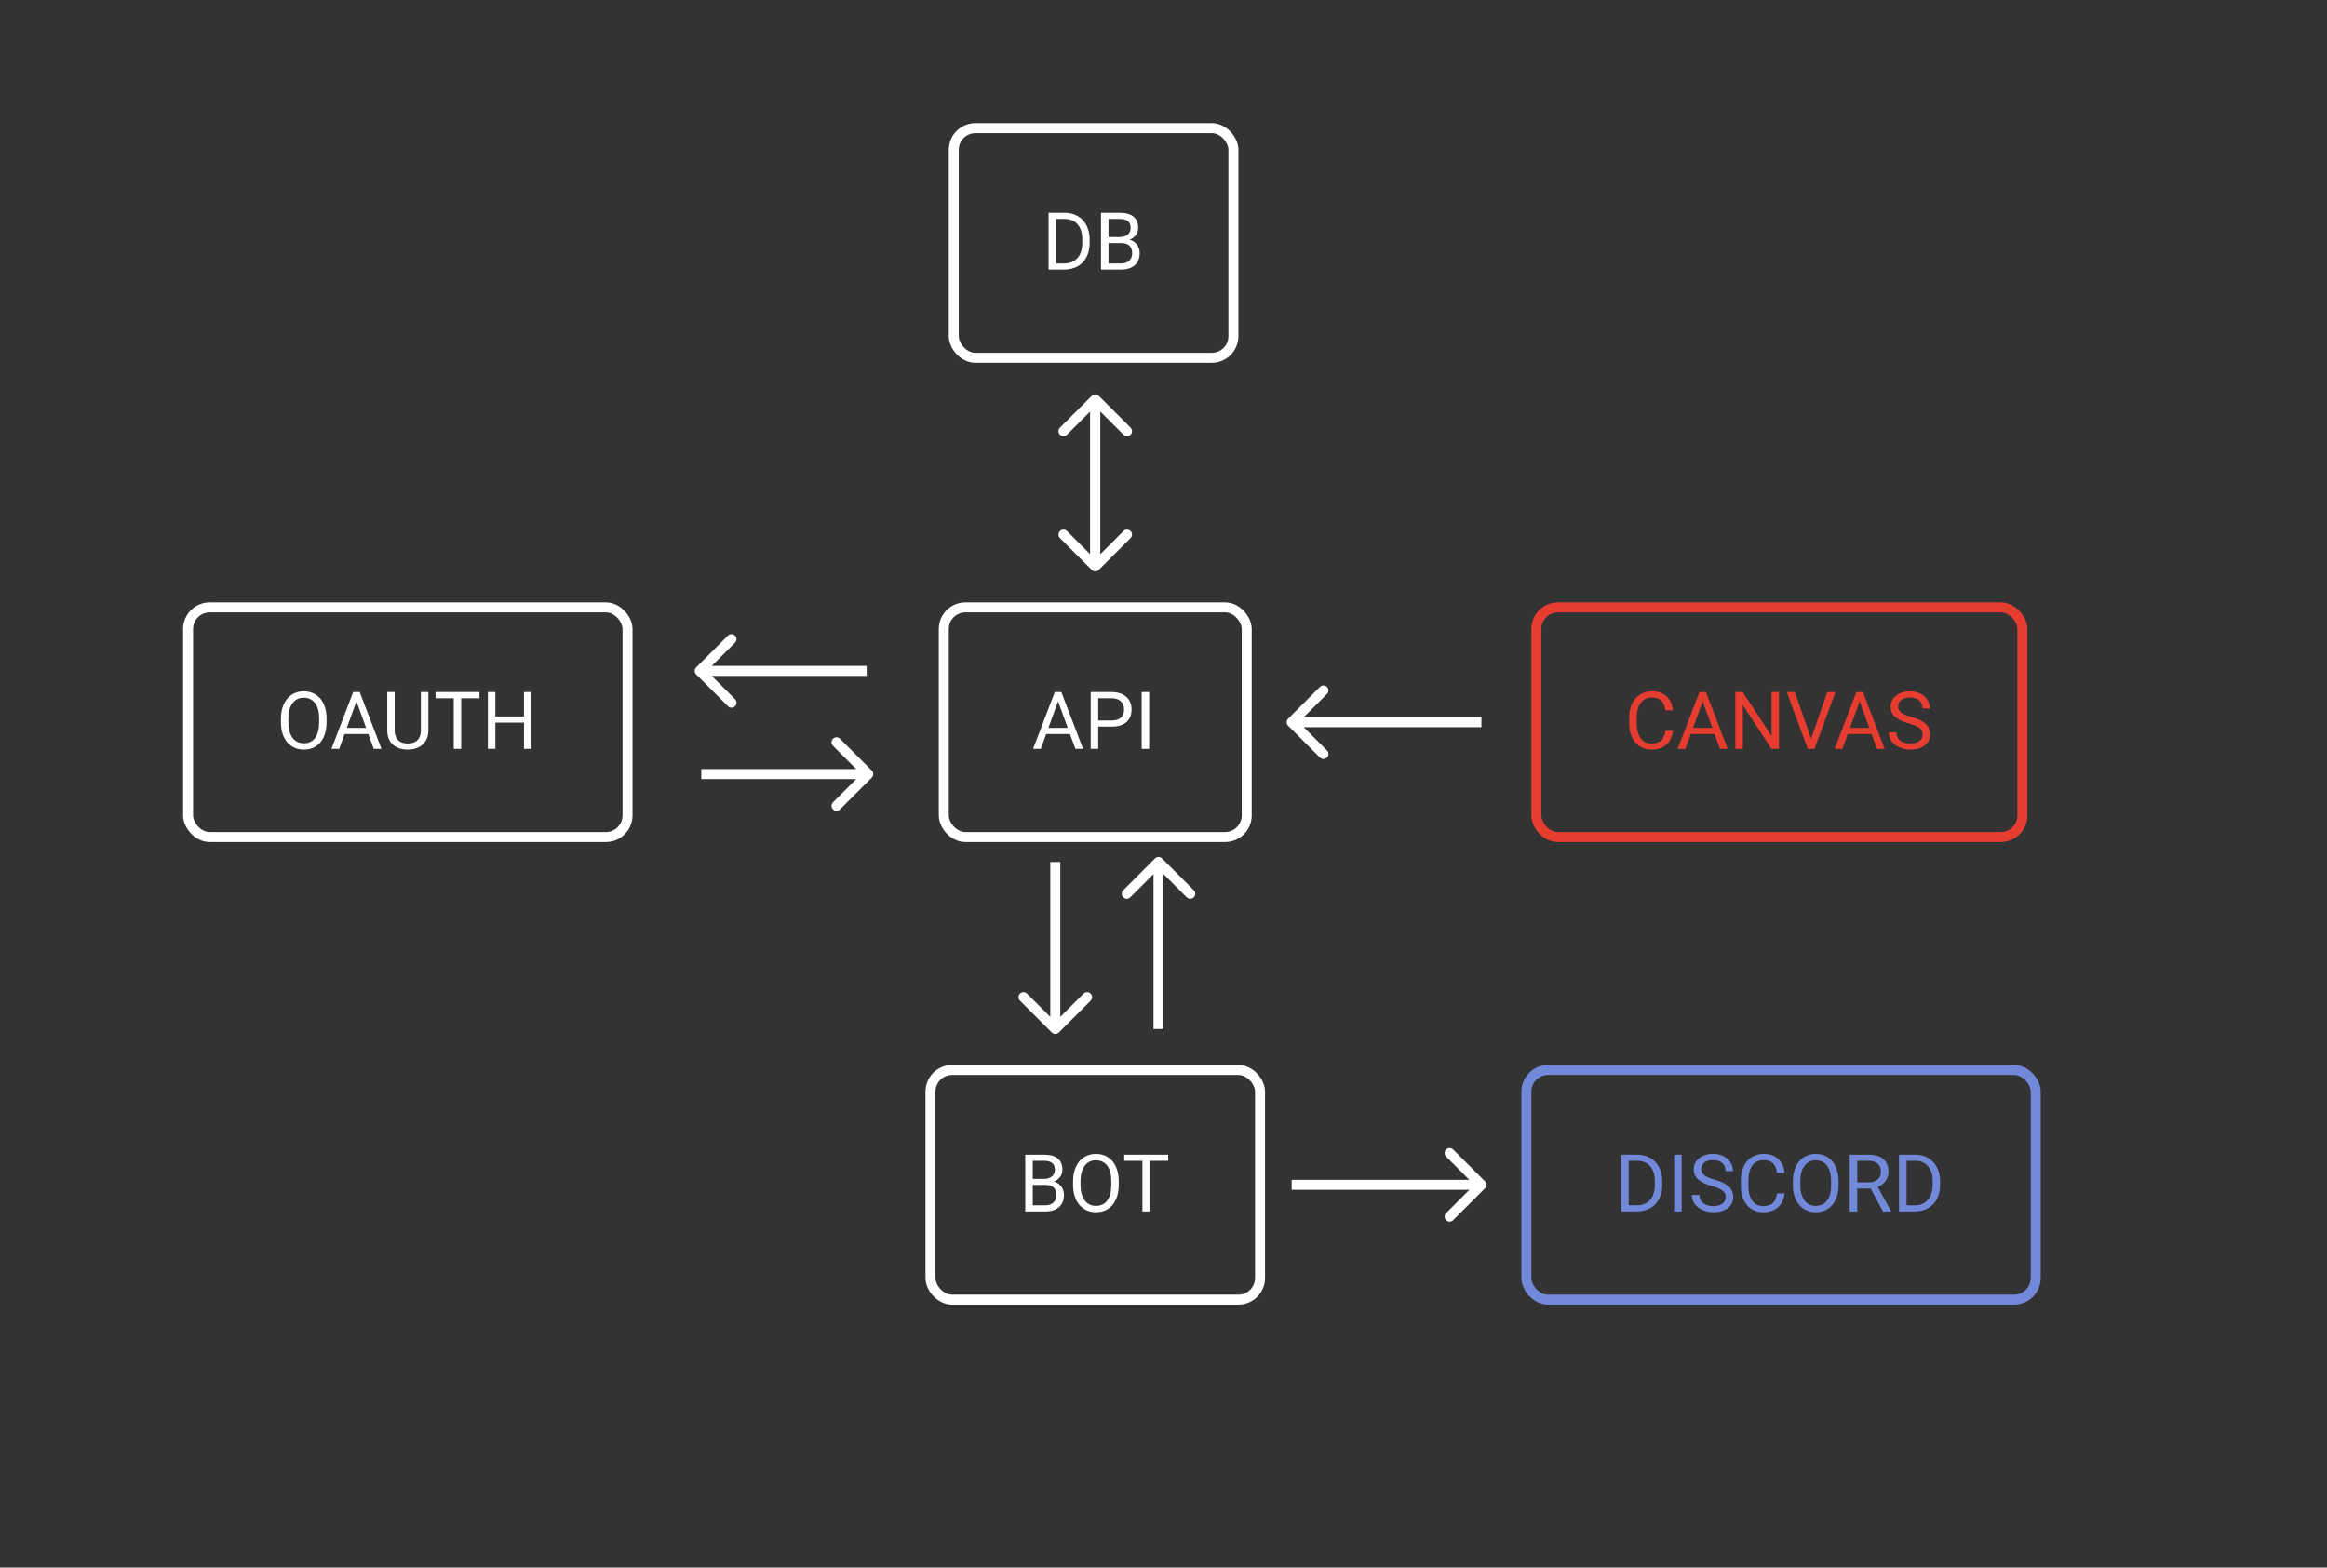 <svg width="699" height="471" viewBox="0 0 699 471" fill="none" xmlns="http://www.w3.org/2000/svg">
<rect x="0" y="0" width="699" height="471" fill="#333333" stroke="none"/>
<rect width="699" height="471" fill="none"/>
<path d="M307.98 364V346.938H313.559C315.41 346.938 316.801 347.32 317.73 348.086C318.668 348.852 319.137 349.984 319.137 351.484C319.137 352.281 318.91 352.988 318.457 353.605C318.004 354.215 317.387 354.688 316.605 355.023C317.527 355.281 318.254 355.773 318.785 356.5C319.324 357.219 319.594 358.078 319.594 359.078C319.594 360.609 319.098 361.812 318.105 362.688C317.113 363.562 315.711 364 313.898 364H307.98ZM310.23 356.02V362.16H313.945C314.992 362.16 315.816 361.891 316.418 361.352C317.027 360.805 317.332 360.055 317.332 359.102C317.332 357.047 316.215 356.02 313.98 356.02H310.23ZM310.23 354.215H313.629C314.613 354.215 315.398 353.969 315.984 353.477C316.578 352.984 316.875 352.316 316.875 351.473C316.875 350.535 316.602 349.855 316.055 349.434C315.508 349.004 314.676 348.789 313.559 348.789H310.23V354.215ZM336.059 356.02C336.059 357.691 335.777 359.152 335.215 360.402C334.652 361.645 333.855 362.594 332.824 363.25C331.793 363.906 330.59 364.234 329.215 364.234C327.871 364.234 326.68 363.906 325.641 363.25C324.602 362.586 323.793 361.645 323.215 360.426C322.645 359.199 322.352 357.781 322.336 356.172V354.941C322.336 353.301 322.621 351.852 323.191 350.594C323.762 349.336 324.566 348.375 325.605 347.711C326.652 347.039 327.848 346.703 329.191 346.703C330.559 346.703 331.762 347.035 332.801 347.699C333.848 348.355 334.652 349.312 335.215 350.57C335.777 351.82 336.059 353.277 336.059 354.941V356.02ZM333.82 354.918C333.82 352.895 333.414 351.344 332.602 350.266C331.789 349.18 330.652 348.637 329.191 348.637C327.77 348.637 326.648 349.18 325.828 350.266C325.016 351.344 324.598 352.844 324.574 354.766V356.02C324.574 357.98 324.984 359.523 325.805 360.648C326.633 361.766 327.77 362.324 329.215 362.324C330.668 362.324 331.793 361.797 332.59 360.742C333.387 359.68 333.797 358.16 333.82 356.184V354.918ZM350.895 348.789H345.41V364H343.172V348.789H337.699V346.938H350.895V348.789Z" fill="white"/>
<rect x="279.5" y="321.5" width="99" height="69" rx="6.5" stroke="white" stroke-width="3"/>
<path d="M314.98 81V63.938H319.797C321.281 63.938 322.594 64.266 323.734 64.922C324.875 65.578 325.754 66.512 326.371 67.723C326.996 68.934 327.312 70.324 327.32 71.894V72.984C327.32 74.594 327.008 76.004 326.383 77.215C325.766 78.426 324.879 79.356 323.723 80.004C322.574 80.652 321.234 80.984 319.703 81H314.98ZM317.23 65.789V79.16H319.598C321.332 79.16 322.68 78.621 323.641 77.543C324.609 76.465 325.094 74.93 325.094 72.938V71.941C325.094 70.004 324.637 68.5 323.723 67.43C322.816 66.352 321.527 65.805 319.855 65.789H317.23ZM330.73 81V63.938H336.309C338.16 63.938 339.551 64.32 340.48 65.086C341.418 65.852 341.887 66.984 341.887 68.484C341.887 69.281 341.66 69.988 341.207 70.606C340.754 71.215 340.137 71.688 339.355 72.023C340.277 72.281 341.004 72.773 341.535 73.5C342.074 74.219 342.344 75.078 342.344 76.078C342.344 77.609 341.848 78.812 340.855 79.688C339.863 80.562 338.461 81 336.648 81H330.73ZM332.98 73.019V79.16H336.695C337.742 79.16 338.566 78.891 339.168 78.352C339.777 77.805 340.082 77.055 340.082 76.102C340.082 74.047 338.965 73.019 336.73 73.019H332.98ZM332.98 71.215H336.379C337.363 71.215 338.148 70.969 338.734 70.477C339.328 69.984 339.625 69.316 339.625 68.473C339.625 67.535 339.352 66.856 338.805 66.434C338.258 66.004 337.426 65.789 336.309 65.789H332.98V71.215Z" fill="white"/>
<rect x="286.5" y="38.5" width="84" height="69" rx="6.5" stroke="white" stroke-width="3"/>
<path d="M321.402 220.547H314.254L312.648 225H310.328L316.844 207.938H318.812L325.34 225H323.031L321.402 220.547ZM314.934 218.695H320.734L317.828 210.715L314.934 218.695ZM329.887 218.32V225H327.637V207.938H333.93C335.797 207.938 337.258 208.414 338.312 209.367C339.375 210.32 339.906 211.582 339.906 213.152C339.906 214.809 339.387 216.086 338.348 216.984C337.316 217.875 335.836 218.32 333.906 218.32H329.887ZM329.887 216.48H333.93C335.133 216.48 336.055 216.199 336.695 215.637C337.336 215.066 337.656 214.246 337.656 213.176C337.656 212.16 337.336 211.348 336.695 210.738C336.055 210.129 335.176 209.812 334.059 209.789H329.887V216.48ZM345.191 225H342.941V207.938H345.191V225Z" fill="white"/>
<rect x="283.5" y="182.5" width="91" height="69" rx="6.5" stroke="white" stroke-width="3"/>
<path d="M98.106 217.02C98.106 218.691 97.824 220.152 97.262 221.402C96.699 222.645 95.902 223.594 94.871 224.25C93.84 224.906 92.637 225.234 91.262 225.234C89.918 225.234 88.727 224.906 87.688 224.25C86.648 223.586 85.84 222.645 85.262 221.426C84.691 220.199 84.398 218.781 84.383 217.172V215.941C84.383 214.301 84.668 212.852 85.238 211.594C85.809 210.336 86.613 209.375 87.652 208.711C88.699 208.039 89.894 207.703 91.238 207.703C92.606 207.703 93.809 208.035 94.848 208.699C95.894 209.355 96.699 210.312 97.262 211.57C97.824 212.82 98.106 214.277 98.106 215.941V217.02ZM95.867 215.918C95.867 213.895 95.461 212.344 94.648 211.266C93.836 210.18 92.699 209.637 91.238 209.637C89.816 209.637 88.695 210.18 87.875 211.266C87.062 212.344 86.644 213.844 86.621 215.766V217.02C86.621 218.98 87.031 220.523 87.852 221.648C88.68 222.766 89.816 223.324 91.262 223.324C92.715 223.324 93.84 222.797 94.637 221.742C95.434 220.68 95.844 219.16 95.867 217.184V215.918ZM110.645 220.547H103.496L101.891 225H99.57L106.086 207.938H108.055L114.582 225H112.273L110.645 220.547ZM104.176 218.695H109.977L107.07 210.715L104.176 218.695ZM128.68 207.938V219.539C128.672 221.148 128.164 222.465 127.156 223.488C126.156 224.512 124.797 225.086 123.078 225.211L122.48 225.234C120.613 225.234 119.125 224.73 118.016 223.723C116.906 222.715 116.344 221.328 116.328 219.562V207.938H118.555V219.492C118.555 220.727 118.895 221.688 119.574 222.375C120.254 223.055 121.223 223.395 122.48 223.395C123.754 223.395 124.727 223.055 125.398 222.375C126.078 221.695 126.418 220.738 126.418 219.504V207.938H128.68ZM144.02 209.789H138.535V225H136.297V209.789H130.824V207.938H144.02V209.789ZM159.664 225H157.402V217.113H148.801V225H146.551V207.938H148.801V215.273H157.402V207.938H159.664V225Z" fill="white"/>
<rect x="56.5" y="182.5" width="132" height="69" rx="6.5" stroke="white" stroke-width="3"/>
<path d="M486.98 364V346.938H491.797C493.281 346.938 494.594 347.266 495.734 347.922C496.875 348.578 497.754 349.512 498.371 350.723C498.996 351.934 499.312 353.324 499.32 354.895V355.984C499.32 357.594 499.008 359.004 498.383 360.215C497.766 361.426 496.879 362.355 495.723 363.004C494.574 363.652 493.234 363.984 491.703 364H486.98ZM489.23 348.789V362.16H491.598C493.332 362.16 494.68 361.621 495.641 360.543C496.609 359.465 497.094 357.93 497.094 355.938V354.941C497.094 353.004 496.637 351.5 495.723 350.43C494.816 349.352 493.527 348.805 491.855 348.789H489.23ZM505.145 364H502.895V346.938H505.145V364ZM514.297 356.395C512.367 355.84 510.961 355.16 510.078 354.355C509.203 353.543 508.766 352.543 508.766 351.355C508.766 350.012 509.301 348.902 510.371 348.027C511.449 347.145 512.848 346.703 514.566 346.703C515.738 346.703 516.781 346.93 517.695 347.383C518.617 347.836 519.328 348.461 519.828 349.258C520.336 350.055 520.59 350.926 520.59 351.871H518.328C518.328 350.84 518 350.031 517.344 349.445C516.688 348.852 515.762 348.555 514.566 348.555C513.457 348.555 512.59 348.801 511.965 349.293C511.348 349.777 511.039 350.453 511.039 351.32C511.039 352.016 511.332 352.605 511.918 353.09C512.512 353.566 513.516 354.004 514.93 354.402C516.352 354.801 517.461 355.242 518.258 355.727C519.062 356.203 519.656 356.762 520.039 357.402C520.43 358.043 520.625 358.797 520.625 359.664C520.625 361.047 520.086 362.156 519.008 362.992C517.93 363.82 516.488 364.234 514.684 364.234C513.512 364.234 512.418 364.012 511.402 363.566C510.387 363.113 509.602 362.496 509.047 361.715C508.5 360.934 508.227 360.047 508.227 359.055H510.488C510.488 360.086 510.867 360.902 511.625 361.504C512.391 362.098 513.41 362.395 514.684 362.395C515.871 362.395 516.781 362.152 517.414 361.668C518.047 361.184 518.363 360.523 518.363 359.688C518.363 358.852 518.07 358.207 517.484 357.754C516.898 357.293 515.836 356.84 514.297 356.395ZM536.07 358.586C535.859 360.391 535.191 361.785 534.066 362.77C532.949 363.746 531.461 364.234 529.602 364.234C527.586 364.234 525.969 363.512 524.75 362.066C523.539 360.621 522.934 358.688 522.934 356.266V354.625C522.934 353.039 523.215 351.645 523.777 350.441C524.348 349.238 525.152 348.316 526.191 347.676C527.23 347.027 528.434 346.703 529.801 346.703C531.613 346.703 533.066 347.211 534.16 348.227C535.254 349.234 535.891 350.633 536.07 352.422H533.809C533.613 351.062 533.188 350.078 532.531 349.469C531.883 348.859 530.973 348.555 529.801 348.555C528.363 348.555 527.234 349.086 526.414 350.148C525.602 351.211 525.195 352.723 525.195 354.684V356.336C525.195 358.188 525.582 359.66 526.355 360.754C527.129 361.848 528.211 362.395 529.602 362.395C530.852 362.395 531.809 362.113 532.473 361.551C533.145 360.98 533.59 359.992 533.809 358.586H536.07ZM552.277 356.02C552.277 357.691 551.996 359.152 551.434 360.402C550.871 361.645 550.074 362.594 549.043 363.25C548.012 363.906 546.809 364.234 545.434 364.234C544.09 364.234 542.898 363.906 541.859 363.25C540.82 362.586 540.012 361.645 539.434 360.426C538.863 359.199 538.57 357.781 538.555 356.172V354.941C538.555 353.301 538.84 351.852 539.41 350.594C539.98 349.336 540.785 348.375 541.824 347.711C542.871 347.039 544.066 346.703 545.41 346.703C546.777 346.703 547.98 347.035 549.02 347.699C550.066 348.355 550.871 349.312 551.434 350.57C551.996 351.82 552.277 353.277 552.277 354.941V356.02ZM550.039 354.918C550.039 352.895 549.633 351.344 548.82 350.266C548.008 349.18 546.871 348.637 545.41 348.637C543.988 348.637 542.867 349.18 542.047 350.266C541.234 351.344 540.816 352.844 540.793 354.766V356.02C540.793 357.98 541.203 359.523 542.023 360.648C542.852 361.766 543.988 362.324 545.434 362.324C546.887 362.324 548.012 361.797 548.809 360.742C549.605 359.68 550.016 358.16 550.039 356.184V354.918ZM561.91 357.098H557.902V364H555.641V346.938H561.289C563.211 346.938 564.688 347.375 565.719 348.25C566.758 349.125 567.277 350.398 567.277 352.07C567.277 353.133 566.988 354.059 566.41 354.848C565.84 355.637 565.043 356.227 564.02 356.617L568.027 363.859V364H565.613L561.91 357.098ZM557.902 355.258H561.359C562.477 355.258 563.363 354.969 564.02 354.391C564.684 353.812 565.016 353.039 565.016 352.07C565.016 351.016 564.699 350.207 564.066 349.645C563.441 349.082 562.535 348.797 561.348 348.789H557.902V355.258ZM570.441 364V346.938H575.258C576.742 346.938 578.055 347.266 579.195 347.922C580.336 348.578 581.215 349.512 581.832 350.723C582.457 351.934 582.773 353.324 582.781 354.895V355.984C582.781 357.594 582.469 359.004 581.844 360.215C581.227 361.426 580.34 362.355 579.184 363.004C578.035 363.652 576.695 363.984 575.164 364H570.441ZM572.691 348.789V362.16H575.059C576.793 362.16 578.141 361.621 579.102 360.543C580.07 359.465 580.555 357.93 580.555 355.938V354.941C580.555 353.004 580.098 351.5 579.184 350.43C578.277 349.352 576.988 348.805 575.316 348.789H572.691Z" fill="#7289DA"/>
<rect x="458.5" y="321.5" width="153" height="69" rx="6.5" stroke="#7289DA" stroke-width="3"/>
<path d="M502.531 219.586C502.32 221.391 501.652 222.785 500.527 223.77C499.41 224.746 497.922 225.234 496.062 225.234C494.047 225.234 492.43 224.512 491.211 223.066C490 221.621 489.395 219.688 489.395 217.266V215.625C489.395 214.039 489.676 212.645 490.238 211.441C490.809 210.238 491.613 209.316 492.652 208.676C493.691 208.027 494.895 207.703 496.262 207.703C498.074 207.703 499.527 208.211 500.621 209.227C501.715 210.234 502.352 211.633 502.531 213.422H500.27C500.074 212.062 499.648 211.078 498.992 210.469C498.344 209.859 497.434 209.555 496.262 209.555C494.824 209.555 493.695 210.086 492.875 211.148C492.062 212.211 491.656 213.723 491.656 215.684V217.336C491.656 219.188 492.043 220.66 492.816 221.754C493.59 222.848 494.672 223.395 496.062 223.395C497.312 223.395 498.27 223.113 498.934 222.551C499.605 221.98 500.051 220.992 500.27 219.586H502.531ZM515.035 220.547H507.887L506.281 225H503.961L510.477 207.938H512.445L518.973 225H516.664L515.035 220.547ZM508.566 218.695H514.367L511.461 210.715L508.566 218.695ZM534.383 225H532.121L523.531 211.852V225H521.27V207.938H523.531L532.145 221.145V207.938H534.383V225ZM544.027 222.012L548.902 207.938H551.363L545.035 225H543.043L536.727 207.938H539.176L544.027 222.012ZM562.191 220.547H555.043L553.438 225H551.117L557.633 207.938H559.602L566.129 225H563.82L562.191 220.547ZM555.723 218.695H561.523L558.617 210.715L555.723 218.695ZM573.453 217.395C571.523 216.84 570.117 216.16 569.234 215.355C568.359 214.543 567.922 213.543 567.922 212.355C567.922 211.012 568.457 209.902 569.527 209.027C570.605 208.145 572.004 207.703 573.723 207.703C574.895 207.703 575.938 207.93 576.852 208.383C577.773 208.836 578.484 209.461 578.984 210.258C579.492 211.055 579.746 211.926 579.746 212.871H577.484C577.484 211.84 577.156 211.031 576.5 210.445C575.844 209.852 574.918 209.555 573.723 209.555C572.613 209.555 571.746 209.801 571.121 210.293C570.504 210.777 570.195 211.453 570.195 212.32C570.195 213.016 570.488 213.605 571.074 214.09C571.668 214.566 572.672 215.004 574.086 215.402C575.508 215.801 576.617 216.242 577.414 216.727C578.219 217.203 578.812 217.762 579.195 218.402C579.586 219.043 579.781 219.797 579.781 220.664C579.781 222.047 579.242 223.156 578.164 223.992C577.086 224.82 575.645 225.234 573.84 225.234C572.668 225.234 571.574 225.012 570.559 224.566C569.543 224.113 568.758 223.496 568.203 222.715C567.656 221.934 567.383 221.047 567.383 220.055H569.645C569.645 221.086 570.023 221.902 570.781 222.504C571.547 223.098 572.566 223.395 573.84 223.395C575.027 223.395 575.938 223.152 576.57 222.668C577.203 222.184 577.52 221.523 577.52 220.688C577.52 219.852 577.227 219.207 576.641 218.754C576.055 218.293 574.992 217.84 573.453 217.395Z" fill="#E73D30"/>
<rect x="461.5" y="182.5" width="146" height="69" rx="6.5" stroke="#E73D30" stroke-width="3"/>
<path d="M446.061 357.061C446.646 356.475 446.646 355.525 446.061 354.939L436.515 345.393C435.929 344.808 434.979 344.808 434.393 345.393C433.808 345.979 433.808 346.929 434.393 347.515L442.879 356L434.393 364.485C433.808 365.071 433.808 366.021 434.393 366.607C434.979 367.192 435.929 367.192 436.515 366.607L446.061 357.061ZM388 357.5H445V354.5H388V357.5Z" fill="white"/>
<path d="M386.939 215.939C386.354 216.525 386.354 217.475 386.939 218.061L396.485 227.607C397.071 228.192 398.021 228.192 398.607 227.607C399.192 227.021 399.192 226.071 398.607 225.485L390.121 217L398.607 208.515C399.192 207.929 399.192 206.979 398.607 206.393C398.021 205.808 397.071 205.808 396.485 206.393L386.939 215.939ZM445 215.5H388V218.5H445V215.5Z" fill="white"/>
<path d="M315.939 310.22C316.525 310.806 317.475 310.806 318.061 310.22L327.607 300.674C328.192 300.089 328.192 299.139 327.607 298.553C327.021 297.967 326.071 297.967 325.485 298.553L317 307.038L308.515 298.553C307.929 297.967 306.979 297.967 306.393 298.553C305.808 299.139 305.808 300.089 306.393 300.674L315.939 310.22ZM315.5 259V309.16H318.5V259H315.5Z" fill="white"/>
<path d="M209.118 200.521C208.532 201.107 208.532 202.057 209.118 202.642L218.664 212.188C219.249 212.774 220.199 212.774 220.785 212.188C221.371 211.603 221.371 210.653 220.785 210.067L212.3 201.582L220.785 193.097C221.371 192.511 221.371 191.561 220.785 190.975C220.199 190.389 219.249 190.389 218.664 190.975L209.118 200.521ZM260.338 200.082H210.178V203.082H260.338V200.082Z" fill="white"/>
<path d="M327.939 171.22C328.525 171.806 329.475 171.806 330.061 171.22L339.607 161.674C340.192 161.089 340.192 160.139 339.607 159.553C339.021 158.967 338.071 158.967 337.485 159.553L329 168.038L320.515 159.553C319.929 158.967 318.979 158.967 318.393 159.553C317.808 160.139 317.808 161.089 318.393 161.674L327.939 171.22ZM327.5 120V170.16H330.5V120H327.5Z" fill="white"/>
<path d="M349.061 257.939C348.475 257.353 347.525 257.353 346.939 257.939L337.393 267.485C336.808 268.071 336.808 269.021 337.393 269.607C337.979 270.192 338.929 270.192 339.515 269.607L348 261.121L356.485 269.607C357.071 270.192 358.021 270.192 358.607 269.607C359.192 269.021 359.192 268.071 358.607 267.485L349.061 257.939ZM349.5 309.16V259H346.5V309.16H349.5Z" fill="white"/>
<path d="M261.883 233.639C262.468 233.053 262.468 232.103 261.883 231.517L252.337 221.971C251.751 221.386 250.801 221.386 250.215 221.971C249.629 222.557 249.629 223.507 250.215 224.093L258.701 232.578L250.215 241.063C249.629 241.649 249.629 242.599 250.215 243.185C250.801 243.77 251.751 243.77 252.337 243.185L261.883 233.639ZM210.662 234.078H260.822V231.078H210.662V234.078Z" fill="white"/>
<path d="M330.061 118.939C329.475 118.354 328.525 118.354 327.939 118.939L318.393 128.485C317.808 129.071 317.808 130.021 318.393 130.607C318.979 131.192 319.929 131.192 320.515 130.607L329 122.121L337.485 130.607C338.071 131.192 339.021 131.192 339.607 130.607C340.192 130.021 340.192 129.071 339.607 128.485L330.061 118.939ZM330.5 170.16V120H327.5V170.16H330.5Z" fill="white"/>
</svg>
